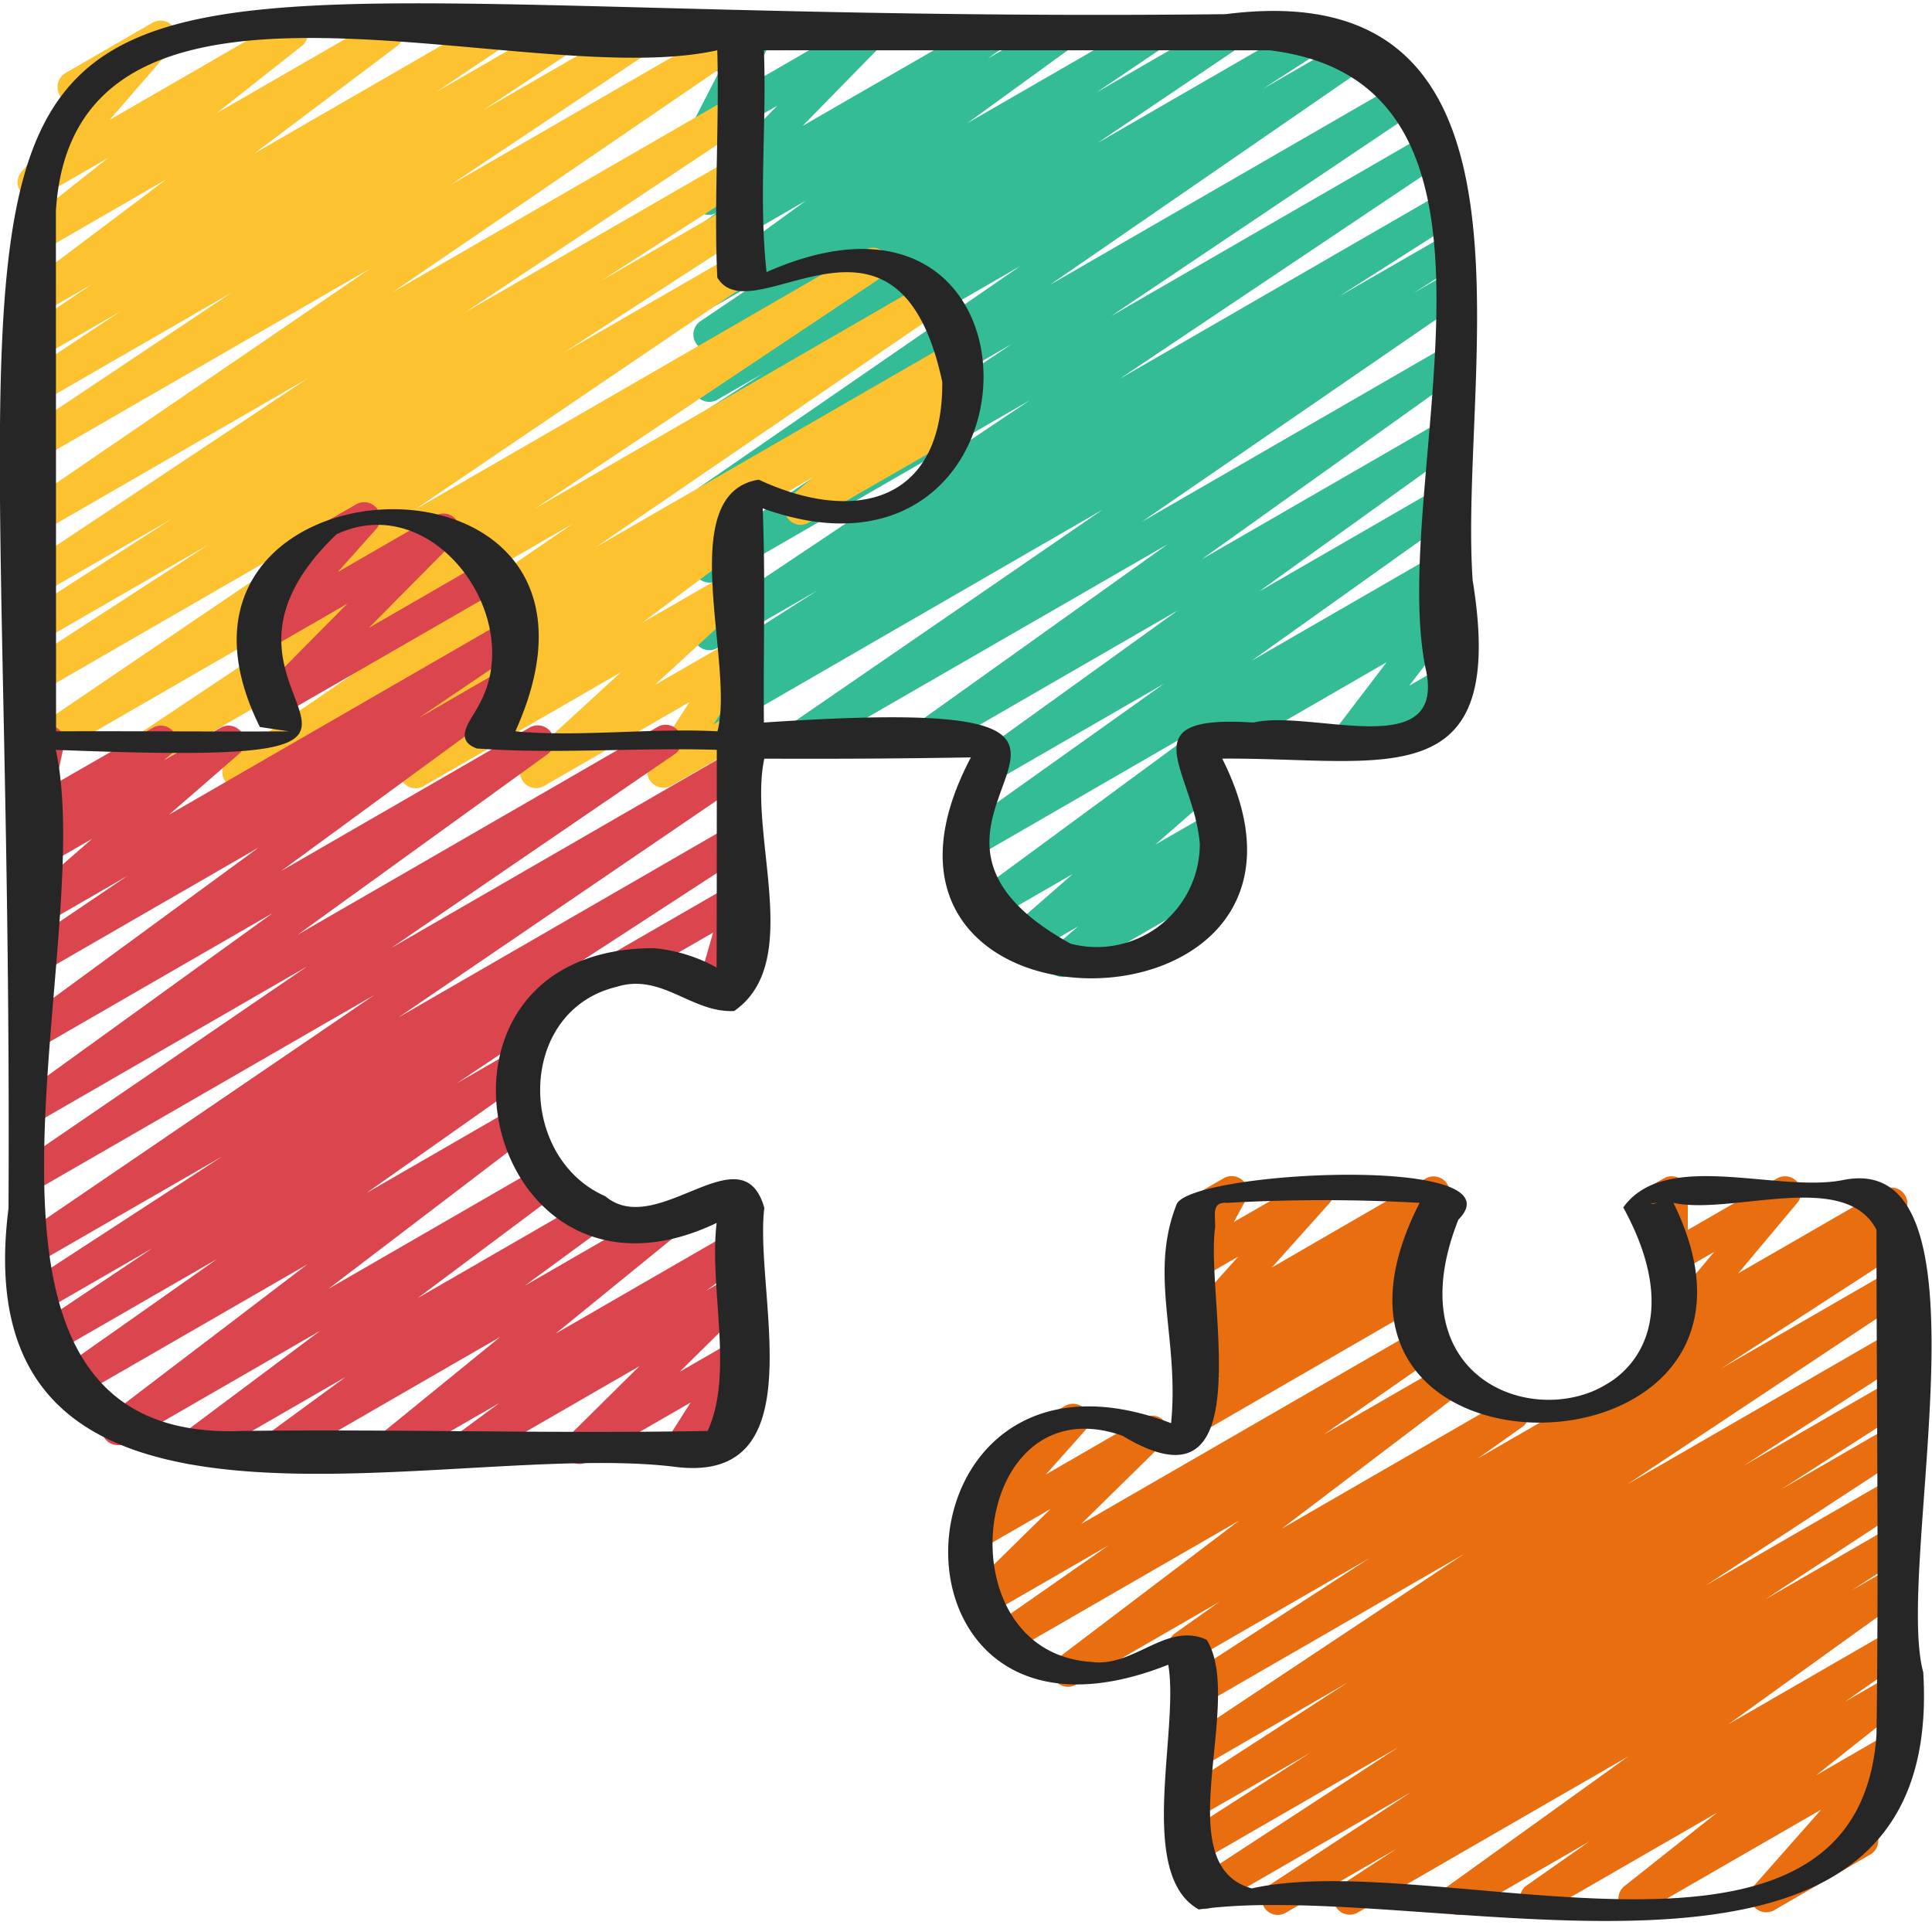<svg xmlns="http://www.w3.org/2000/svg" version="1.1" xmlns:xlink="http://www.w3.org/1999/xlink" xmlns:svgjs="http://svgjs.com/svgjs" width="18" height="18" x="0" y="0" viewBox="0 0 60 60" style="enable-background:new 0 0 512 512" xml:space="preserve" class=""><g><path fill="#33BC95" d="M37.905 23.471a.5.5 0 0 1-.25-.933l7.065-4.079a.5.5 0 0 1 .647.735l-1.6 2.1.95-.548a.5.5 0 0 1 .5.865L42.111 23.4a.5.5 0 0 1-.647-.735l1.6-2.1-4.909 2.835a.5.5 0 0 1-.25.071z" data-original="#33bc95"></path><path fill="#33BC95" d="M33 30.341a.5.5 0 0 1-.325-.88l.812-.694-1.545.891a.5.5 0 0 1-.579-.808l1.955-1.709-2.426 1.4a.5.5 0 0 1-.546-.835l7.04-5.178-7.095 4.1a.5.5 0 0 1-.54-.84l6.4-4.555-5.187 2.994a.5.5 0 0 1-.542-.839l6.162-4.435-7.718 4.456a.5.5 0 0 1-.541-.84l7.942-5.67-11.288 6.51a.5.5 0 0 1-.534-.845l9.8-6.738-11.77 6.8a.5.5 0 0 1-.517-.855l1.37-.866-1.046.6a.5.5 0 0 1-.518-.855l3.636-2.321-3.125 1.8a.5.5 0 0 1-.528-.848l10.243-6.855-9.712 5.606a.5.5 0 0 1-.529-.847l9.669-6.5-9.141 5.277a.5.5 0 0 1-.534-.845l9.951-6.86-9.418 5.443a.5.5 0 0 1-.521-.852l1.93-1.245-1.41.812a.5.5 0 0 1-.53-.847l4.443-3-3.914 2.259a.5.5 0 0 1-.53-.846l2.11-1.426-1.58.912a.5.5 0 0 1-.544-.837l3.3-2.4-2.757 1.591a.5.5 0 0 1-.541-.839l.53-.378a.5.5 0 0 1-.6-.79l2.476-2.531-1.87 1.078a.5.5 0 0 1-.694-.661l.765-1.487a.5.5 0 0 1-.264-.934L23.263.6a.5.5 0 0 1 .694.662l-.713 1.387L26.793.6a.5.5 0 0 1 .607.782l-2.475 2.529L30.666.6a.5.5 0 0 1 .541.839l-.53.379L32.788.6a.5.5 0 0 1 .544.837L30.04 3.826 35.633.6a.5.5 0 0 1 .53.846l-2.115 1.427L37.99.6a.5.5 0 0 1 .531.846l-4.444 3L40.6.679a.5.5 0 0 1 .521.852l-1.912 1.236 2.806-1.62a.5.5 0 0 1 .534.845L32.6 8.85l11.04-6.373a.5.5 0 0 1 .529.847l-9.675 6.5 9.985-5.764a.5.5 0 0 1 .529.847l-10.236 6.859 9.948-5.744a.5.5 0 0 1 .518.855l-3.657 2.33L44.72 7.4a.5.5 0 0 1 .516.855l-1.357.857.841-.485a.5.5 0 0 1 .533.845l-9.8 6.737 9.264-5.348a.5.5 0 0 1 .541.84l-7.939 5.669 7.4-4.27a.5.5 0 0 1 .542.839L39.1 18.371l5.624-3.246a.5.5 0 0 1 .54.84l-6.395 4.556 5.855-3.38a.5.5 0 0 1 .546.835l-7.72 5.674a.5.5 0 0 1 .282.874l-1.954 1.708 1.816-1.047a.5.5 0 0 1 .576.815l-.816.7.125-.071a.5.5 0 1 1 .5.865l-4.827 2.786a.493.493 0 0 1-.252.061z" data-original="#33bc95"></path><path fill="#FCC230" d="M24.868 16.3a.5.5 0 0 1-.321-.883l.721-.606-1.389.8a.5.5 0 1 1-.5-.865l6.314-3.646a.5.5 0 0 1 .572.815l-.721.606.069-.04a.5.5 0 1 1 .5.866l-5 2.883a.493.493 0 0 1-.245.07z" data-original="#fcc230"></path><path fill="#FCC230" d="M3.435 24.479a.5.5 0 0 1-.278-.916l10.786-7.193-12.506 7.22a.5.5 0 0 1-.673-.167.5.5 0 0 1 .143-.68L11.3 15.692 1.278 21.477a.5.5 0 0 1-.522-.853l5.727-3.714-5.2 3a.5.5 0 0 1-.52-.853l4.574-2.945-4.054 2.34a.5.5 0 0 1-.527-.849l8.792-5.847-8.27 4.776a.5.5 0 0 1-.532-.845l10.765-7.356-10.233 5.907a.5.5 0 0 1-.528-.848L7.2 9.082 1.278 12.5a.5.5 0 0 1-.526-.85l2.987-1.978-2.461 1.421a.5.5 0 0 1-.528-.848l2.1-1.412-1.575.908a.5.5 0 0 1-.55-.832L5.16 5.573 1.278 7.814a.5.5 0 0 1-.559-.825L3.364 4.9 1.3 6.091a.5.5 0 0 1-.629-.761l1.968-2.258-.085.049a.5.5 0 1 1-.5-.865L4.737.706a.5.5 0 0 1 .627.761L3.4 3.726 8.814.6a.5.5 0 0 1 .56.825L6.729 3.514 11.78.6a.5.5 0 0 1 .551.832L7.9 4.765 15.117.6a.5.5 0 0 1 .529.847l-2.1 1.411L17.458.6a.5.5 0 0 1 .526.849l-2.99 1.978L19.893.6a.5.5 0 0 1 .528.848l-6.443 4.304L22.421.878a.5.5 0 0 1 .532.846l-10.76 7.352L22.719 3a.5.5 0 0 1 .527.849L14.447 9.7l8.272-4.774a.5.5 0 0 1 .52.853l-4.574 2.944 4.054-2.34a.5.5 0 0 1 .522.852l-5.727 3.714 5.205-3a.5.5 0 0 1 .53.847L12.86 15.841l14-8.084a.5.5 0 0 1 .528.848L16.607 15.8l12.039-6.955a.5.5 0 0 1 .533.845l-10.671 7.3 11.093-6.4a.5.5 0 0 1 .522.852l-6.98 4.541a.5.5 0 0 1 .127.869l-3.327 2.488 2.779-1.6a.5.5 0 0 1 .588.8l-2.98 2.736 2.4-1.382a.5.5 0 0 1 .669.7l-1.239 1.9.572-.33a.5.5 0 0 1 .5.865L20.847 24.4a.5.5 0 0 1-.669-.7l1.239-1.9-4.523 2.611a.5.5 0 0 1-.588-.8l2.978-2.735-6.126 3.537a.5.5 0 0 1-.55-.833l3.327-2.489-5.757 3.324a.5.5 0 0 1-.523-.851l4.134-2.69-6.135 3.535a.5.5 0 0 1-.532-.846l10.671-7.3-14.108 8.148a.5.5 0 0 1-.25.068z" data-original="#fcc230"></path><g fill="#3350E2"><path d="M51.78 41.894a.5.5 0 0 1-.383-.822l1.838-2.193-1.071.618a.494.494 0 0 1-.5 0 .5.5 0 0 1-.25-.434v-1.167a.5.5 0 0 1-.493-.87l.745-.429a.5.5 0 0 1 .75.434v1.166l2.771-1.6a.5.5 0 0 1 .633.754l-1.839 2.194 4.509-2.6a.5.5 0 0 1 .5.866l-6.96 4.017a.49.49 0 0 1-.25.066z" fill="#E96E10" data-original="#3350e2" class="" opacity="1"></path><path d="M39.684 59.47a.5.5 0 0 1-.275-.918l4.423-2.9-6.158 3.558a.5.5 0 0 1-.524-.852l6.272-4.094-6.142 3.546a.5.5 0 0 1-.519-.854l3.933-2.523L37.28 56.4a.5.5 0 0 1-.521-.852l5.1-3.3L37.28 54.9a.5.5 0 0 1-.526-.848l8.714-5.792-8.189 4.727a.5.5 0 0 1-.522-.852l5.783-3.751-5.514 3.182a.5.5 0 0 1-.539-.84l1.384-.98-4.447 2.568a.5.5 0 0 1-.553-.832l5.609-4.256-7.012 4.047a.5.5 0 0 1-.536-.842l3.5-2.441-3.762 2.171a.5.5 0 0 1-.6-.789l2.556-2.51-2.332 1.346a.5.5 0 0 1-.623-.766l1.317-1.478a.5.5 0 0 1-.471-.249.5.5 0 0 1 .182-.683l2.374-1.37a.5.5 0 0 1 .623.766l-1.215 1.362 3.051-1.761a.5.5 0 0 1 .6.789l-2.555 2.51 10.51-6.068a.5.5 0 0 1 .536.843l-3.507 2.445 3.745-2.162a.5.5 0 0 1 .553.831l-5.608 4.257 6.931-4a.5.5 0 0 1 .539.841l-1.381.978 12.824-7.4a.5.5 0 0 1 .522.852L53.453 42.5l5.266-3.04a.5.5 0 0 1 .526.849l-8.71 5.789 8.184-4.725a.5.5 0 0 1 .521.853l-5.1 3.3 4.583-2.646a.5.5 0 0 1 .519.854l-3.933 2.523 3.414-1.971a.5.5 0 0 1 .523.852l-6.274 4.1 5.751-3.321a.5.5 0 0 1 .524.851l-4.423 2.9 3.9-2.25a.5.5 0 0 1 .523.852L57.5 49.392l1.22-.7a.5.5 0 0 1 .542.838l-5.585 4.018 5.043-2.911a.5.5 0 0 1 .537.842L57.3 52.847l1.421-.82a.5.5 0 0 1 .56.825L56.4 55.134l2.3-1.33a.5.5 0 0 1 .625.763l-2.085 2.361.323-.186a.5.5 0 1 1 .5.865L55.1 59.322a.5.5 0 0 1-.625-.763l2.083-2.36-5.549 3.2a.5.5 0 0 1-.561-.824l2.88-2.282-5.385 3.107a.5.5 0 0 1-.537-.841l1.956-1.372-3.834 2.213a.5.5 0 0 1-.542-.839l5.584-4.016-8.411 4.855a.5.5 0 0 1-.523-.851l1.74-1.136-3.442 1.987a.5.5 0 0 1-.25.07z" fill="#E96E10" data-original="#3350e2" class="" opacity="1"></path><path d="M37.03 44.576a.5.5 0 0 1-.3-.9l1.157-.888-.6.348a.5.5 0 0 1-.551-.831l1.083-.821-.532.307a.5.5 0 0 1-.622-.767l1.791-2-1.169.675a.5.5 0 0 1-.689-.671l.452-.836a.5.5 0 0 1-.21-.93l1.161-.67a.5.5 0 0 1 .69.671l-.372.686 2.346-1.349a.5.5 0 0 1 .622.766l-1.792 2 4.779-2.766a.5.5 0 0 1 .552.831l-1.081.818L44 38.1a.5.5 0 0 1 .555.83l-1.157.886.323-.185a.5.5 0 0 1 .5.865l-6.941 4.013a.491.491 0 0 1-.25.067z" fill="#E96E10" data-original="#3350e2" class="" opacity="1"></path></g><path fill="#DB464E" d="M22.187 31.124a.5.5 0 0 1-.48-.639l.439-1.523-2.616 1.51a.5.5 0 0 1-.5-.866l3.691-2.129a.5.5 0 0 1 .73.571l-.469 1.624a.5.5 0 0 1 .239.932l-.784.453a.5.5 0 0 1-.25.067z" data-original="#db464e" class=""></path><path fill="#DB464E" d="M8.561 45.47a.5.5 0 0 1-.295-.9l2.466-1.806L6.163 45.4a.5.5 0 0 1-.55-.833l4.329-3.237-6.033 3.481a.5.5 0 0 1-.553-.831l6.191-4.716L2.3 43.445a.5.5 0 0 1-.538-.841L6.74 39.1l-5.177 2.986a.5.5 0 0 1-.528-.849l3.693-2.469L1.3 40.747a.5.5 0 0 1-.525-.847L6.9 35.915l-5.623 3.243a.5.5 0 0 1-.531-.845L11.627 30.9 1.273 36.873a.5.5 0 0 1-.673-.166.5.5 0 0 1 .14-.68l8.8-6.014-8.27 4.774a.5.5 0 0 1-.543-.838l7.746-5.595-7.207 4.16a.5.5 0 0 1-.546-.836l7.313-5.358-6.771 3.909a.5.5 0 0 1-.531-.846L3.957 27.2 1.26 28.76a.5.5 0 0 1-.578-.81l2.179-1.9-1.605.926a.5.5 0 0 1-.581-.807l.388-.343a.486.486 0 0 1-.354-.092.5.5 0 0 1-.194-.509l.31-1.442a.5.5 0 0 1-.074-.9l.5-.288a.5.5 0 0 1 .739.538l-.26 1.2L4.746 22.6a.5.5 0 0 1 .581.807l-.232.2L6.851 22.6a.5.5 0 0 1 .578.809L5.25 25.3l10.45-6.031a.5.5 0 0 1 .53.846L13 22.3l2.5-1.443a.5.5 0 0 1 .546.836l-7.318 5.359 7.723-4.459a.5.5 0 0 1 .543.838l-7.742 5.593 11.168-6.448a.5.5 0 0 1 .532.846l-8.8 6.016 10.568-6.1a.5.5 0 0 1 .531.846L12.369 31.6l10.352-5.977a.5.5 0 0 1 .522.852l-6.133 3.99.215-.124a.5.5 0 0 1 .529.848l-3.678 2.46 1.639-.946a.5.5 0 0 1 .539.841l-4.979 3.51 4.458-2.574a.5.5 0 0 1 .553.831L10.2 40.026l6.55-3.781a.5.5 0 0 1 .55.833l-4.33 3.237 5.246-3.028a.5.5 0 0 1 .545.836l-2.469 1.809 4.161-2.4a.5.5 0 0 1 .566.821l-3.763 3.063 5.468-3.156a.5.5 0 0 1 .547.835l-1.34.989.793-.458a.5.5 0 0 1 .6.788L21.111 42.6l1.609-.928a.5.5 0 0 1 .672.7l-.73 1.145.058-.034a.5.5 0 0 1 .5.866L21.391 45.4a.5.5 0 0 1-.672-.7l.729-1.143-3.2 1.844a.5.5 0 0 1-.6-.788l2.209-2.185-5.148 2.972a.5.5 0 0 1-.547-.835l1.345-.992-3.166 1.827a.5.5 0 0 1-.566-.82l3.762-3.062L8.811 45.4a.5.5 0 0 1-.25.07z" data-original="#db464e" class=""></path><path fill="#DB464E" d="M8.468 22.3a.5.5 0 0 1-.356-.852l2.674-2.7L8.3 20.183a.5.5 0 0 1-.623-.766l1.3-1.456a.485.485 0 0 1-.465-.249.5.5 0 0 1 .182-.683l2.366-1.366a.5.5 0 0 1 .623.766l-1.191 1.335 3.033-1.75a.5.5 0 0 1 .605.784l-2.673 2.7 3.619-2.089a.5.5 0 1 1 .5.866l-6.858 3.953a.5.5 0 0 1-.25.072z" data-original="#db464e" class=""></path><path fill="#262626" d="M37.228 59.3c7.212-1.02 23.214 4.326 22.5-7.368-.9-3.3 2.382-16.272-2.489-15.285-2.04.409-5.523-.974-6.827.851 4.2 7.665-8.19 8.129-5.121.38 2.028-2.058-8.482-1.511-8.761-.449-.852 2.186.1 4.151-.161 6.77-8.95-3.423-9.477 11.229-.088 7.5.355 2.034-1.006 6.507.947 7.601zM51.45 37.359c-.227.074-.226.007 0 0zM33.888 51.612c-4.653-.308-3.748-8.688.974-7.023 4.326 2.616 2.609-4.086 2.862-6.369.068-.369-.175-.915.393-.864a53.1 53.1 0 0 1 5.971 0c-4.755 9.269 12.287 8.93 7.881 0 1.8.394 5.332-1.055 6.307.838 0 5.227.074 10.459 0 15.685-.6 8.545-13.654 3.476-19.4 4.767-2.655-.727-.209-5.792-1.4-7.72-1.249-.577-2.261.874-3.588.686zM.264 37.528c-1.513 11.92 13.567 7.114 20.758 8.033 4.346.5 2.391-5.433 2.715-8.051-.691-2.41-3.325 1-4.936-.358-2.754-1.206-2.76-5.759.352-6.506 1.4-.438 2.32.816 3.646.752 2.187-1.513.427-5.458.937-7.837 2.271.008 4.031 0 6.416-.039-4.872 9.227 12.35 9.055 7.805.038 5-.037 8.883 1.246 7.778-5.535C45.279 11.516 48.533-.9 38.066.44-6.489.932.5-7.544.264 37.528zm20.043-8.081c-8.044 0-5.341 12.014 1.949 8.532-.241 2.019.545 4.676-.28 6.46-4.762.09-9.646-.06-14.443 0-10.068.424-4.435-14.911-5.8-21.152 14.174.569 3.165-1.355 8.715-6.693 3.026-1.423 5.945 2.63 4.419 5.31-.237.472-.81 1.056-.063 1.34 2.435.183 4.981-.036 7.457.043 0 2.256 0 4.506-.006 6.761a4.92 4.92 0 0 0-1.948-.601zM39.419 1.561c8.545 1.023 3.685 13.282 4.846 19.158.717 3.033-3.523 1.291-5.34 1.721-3.944-.261-1.86 1.472-1.664 3.76a3.2 3.2 0 0 1-4.012 3.107c-7.38-4.069 5.336-7.873-9.525-6.868-.023-2.236.053-4.409-.038-6.651 8.947 3.226 9.3-11.4.12-7.338-.25-2.292.007-4.578-.082-6.889zM1.736 6.548c.558-9.011 14.514-3.638 20.54-4.987.065 2.343-.108 4.735 0 7.055 1.071 1.827 5.606-3.2 6.987 3.244.028 3.778-2.747 4.413-5.7 3.036-2.673.436-.728 5.713-1.282 7.816-2.029-.112-4.3.186-6.276 0 4.319-9.563-12.235-8.781-7.934-.135l.892.135c-2.4.017-4.817-.012-7.222 0z" data-original="#262626"></path></g></svg>